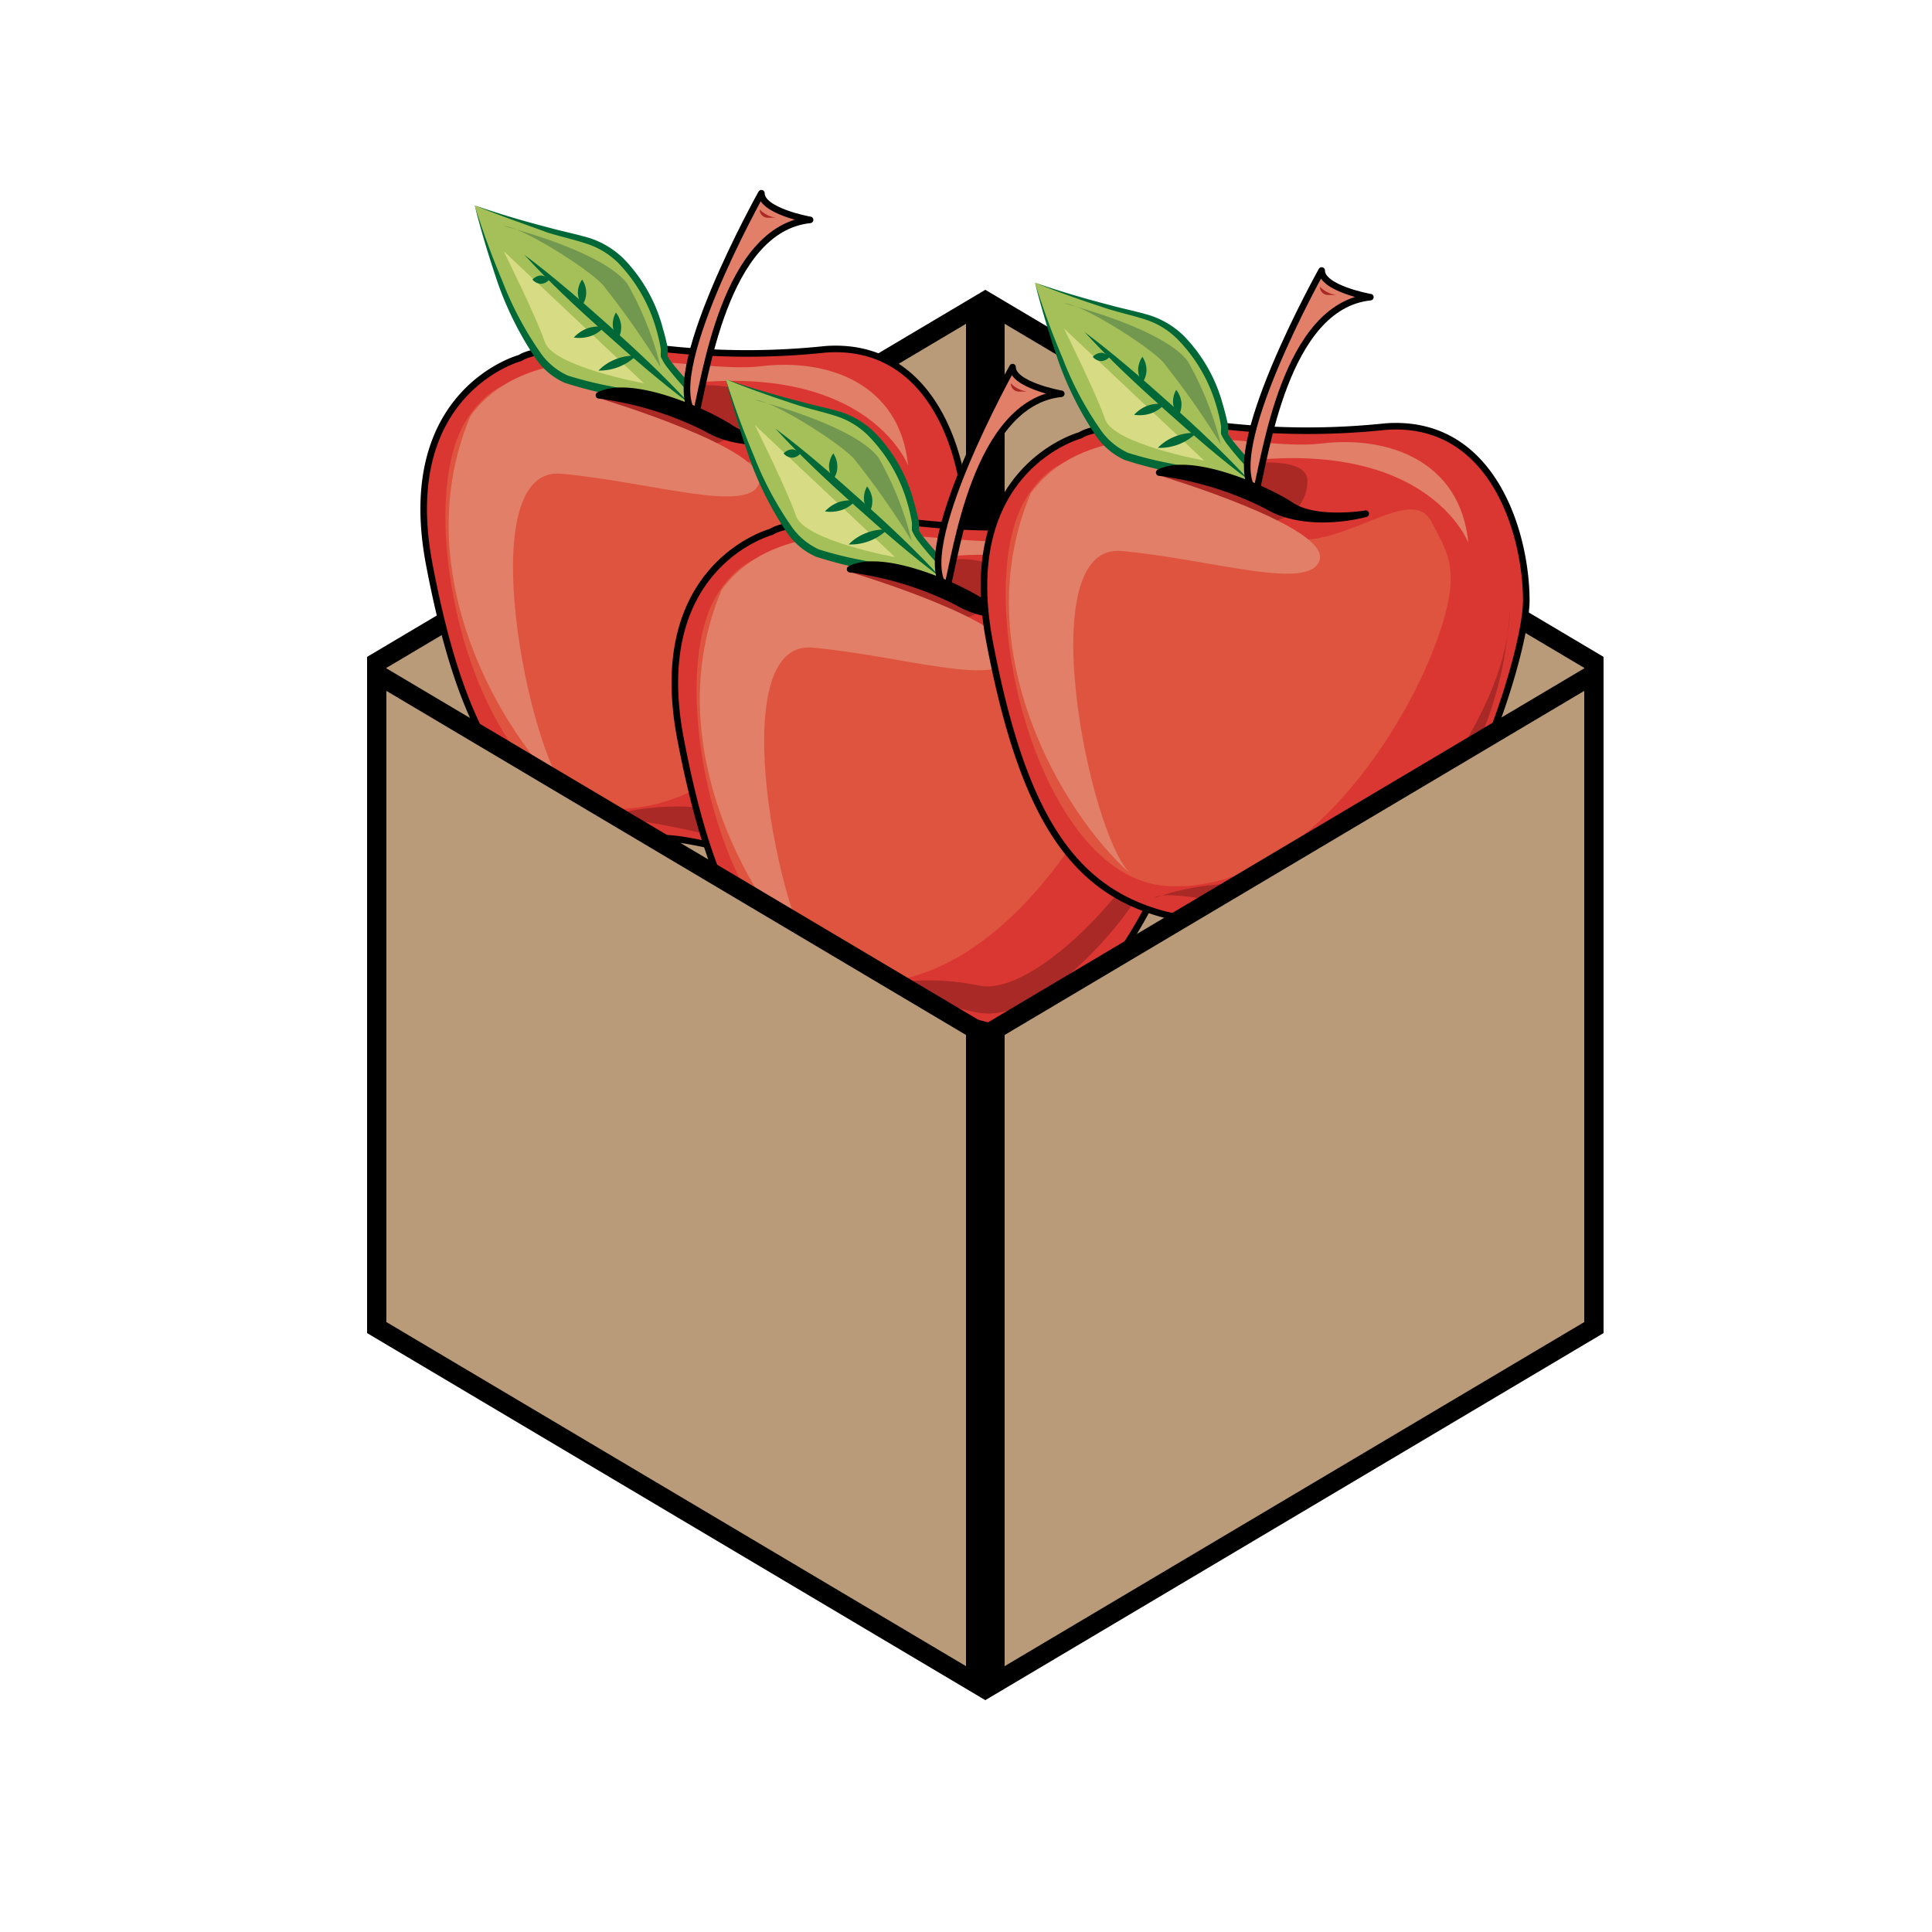 <svg id="Layer_1" data-name="Layer 1" xmlns="http://www.w3.org/2000/svg" viewBox="0 0 100 100"><defs><style>.cls-1{fill:#8e775f;stroke-miterlimit:10;}.cls-1,.cls-12,.cls-13,.cls-3{stroke:#000;}.cls-2{fill:#ba9b79;}.cls-3{fill:#da3732;}.cls-12,.cls-13,.cls-3{stroke-linejoin:round;stroke-width:0.34px;}.cls-11,.cls-14,.cls-3,.cls-4,.cls-5,.cls-6,.cls-7{isolation:isolate;}.cls-4{fill:#de543e;}.cls-15,.cls-5{fill:#ab2925;}.cls-12,.cls-6{fill:#e27f68;}.cls-8{fill:#a5c058;}.cls-9{fill:#006837;}.cls-10{fill:#72974f;}.cls-11{fill:#d7dc84;}.cls-12,.cls-13{stroke-linecap:round;}.cls-14{fill:#a82925;}</style></defs><title>Artboard 6</title><polygon class="cls-1" points="50.5 49.5 30.5 60.5 51 73.45 69.94 61.48 50.5 49.5"/><polygon class="cls-2" points="19.5 34.28 50.5 15.88 50.5 49.72 19.5 68.12 19.5 34.28"/><path d="M50,16.76V49.43L20,67.24V34.57L50,16.76M51,15,19,34V69L51,50V15Z"/><polygon class="cls-2" points="51.5 49.72 51.5 15.88 82.5 34.28 82.5 68.12 51.5 49.72"/><path d="M52,16.76,82,34.57V67.24L52,49.43V16.76M51,15V50L83,69V34L51,15Z"/><g id="apple"><path class="cls-3" d="M26.92,18.53s-6.41,1.71-4.7,10.69,4.27,12.82,9,14.1c3.41.86.85-.85,7.26.86S50,30.5,50,27.08s-1.71-9.4-7.27-9a38.71,38.71,0,0,1-8.12,0S28.2,17.68,26.92,18.53Z"/><path class="cls-4" d="M31.84,21.74s4.7,2.56,7.26,2.14,5.13-2.57,6-.86,1.7,2.57,0,6.84-6.84,12.39-13.68,12S21.15,26.44,24.14,21.74,31.84,21.74,31.84,21.74Z"/><path class="cls-5" d="M30.55,20.89s8.12-2.14,8.12,0A2.09,2.09,0,0,1,36.54,23,12.15,12.15,0,0,0,30.55,20.89Z"/><path class="cls-6" d="M47,24.09s-2.57-6.84-15.81-3.42c0,0,8.54,2.57,8.12,4.28s-5.56,0-10.26-.43-1.71,14.53.43,16.67c-3.42-3-8.55-11.54-5.13-19.66,3.42-4.7,11.54-2.14,15-2.57S46.58,19.82,47,24.09Z"/><g class="cls-7"><path class="cls-8" d="M24.57,10.63s2.14,8.12,4.7,9,5.13.86,6,1.71l.85-.85s-1.71-1.71-1.71-2.14-.85-5.13-4.27-6A48.88,48.88,0,0,1,24.57,10.63Z"/><path class="cls-9" d="M24.57,10.63A41.32,41.32,0,0,0,26,14.54a17.33,17.33,0,0,0,1.92,3.64,3.49,3.49,0,0,0,1.47,1.26,19.34,19.34,0,0,0,2,.51l2,.4a4.42,4.42,0,0,1,2,.81h-.3l.85-.85v.3a16.86,16.86,0,0,1-1.37-1.55,2.61,2.61,0,0,1-.3-.46,1.07,1.07,0,0,1-.07-.15c0-.08,0-.15,0-.17a2.08,2.08,0,0,0,0-.23,8,8,0,0,0-.23-1A8.15,8.15,0,0,0,32,13.61a4.12,4.12,0,0,0-1.65-1c-.63-.21-1.32-.36-2-.57C27.13,11.59,25.83,11.15,24.57,10.63Zm0,0c1.29.45,2.6.83,3.91,1.17.66.18,1.32.31,2,.51a4.49,4.49,0,0,1,1.79,1.07A8.09,8.09,0,0,1,34.31,17c.1.33.18.67.25,1a2.19,2.19,0,0,1,0,.28.73.73,0,0,0,0,.08.26.26,0,0,0,0,.08,2.35,2.35,0,0,0,.27.4,17.13,17.13,0,0,0,1.35,1.49l.15.15-.15.15-.85.85-.15.15-.15-.15a4.08,4.08,0,0,0-1.81-.71l-2-.42a21,21,0,0,1-2-.54,3.63,3.63,0,0,1-1.61-1.43,17.21,17.21,0,0,1-1.85-3.75C25.31,13.3,24.91,12,24.57,10.63Z"/></g><path class="cls-10" d="M26.07,11.7s5.13,1.28,6.41,3A16.82,16.82,0,0,1,34.19,19a42.18,42.18,0,0,0-3-4.27C30.34,13.83,26.92,11.7,26.07,11.7Z"/><path class="cls-11" d="M26.07,13l7.26,6.84s-4.7-.86-5.13-2.14S26.07,13,26.07,13Z"/><path class="cls-9" d="M27.14,13.19c1.54,1.15,3,2.43,4.41,3.69s2.83,2.59,4.13,4c-1.54-1.15-3-2.43-4.41-3.69S28.44,14.61,27.14,13.19Z"/><path class="cls-9" d="M30.13,14.47a1.2,1.2,0,0,1,.21.67,1.07,1.07,0,0,1-.21.66,1.16,1.16,0,0,1-.22-.66A1.21,1.21,0,0,1,30.13,14.47Z"/><path class="cls-9" d="M31.28,16.92a1.69,1.69,0,0,1-.72.48,1.88,1.88,0,0,1-.86.07,1.82,1.82,0,0,1,.72-.48A1.88,1.88,0,0,1,31.28,16.92Z"/><path class="cls-9" d="M32.93,18.41a2.73,2.73,0,0,1-1.95.77,2.47,2.47,0,0,1,.9-.59A2.58,2.58,0,0,1,32.93,18.41Z"/><path class="cls-9" d="M28.43,14.47a.6.6,0,0,1-.43.22.62.62,0,0,1-.44-.22.65.65,0,0,1,.44-.21A.63.63,0,0,1,28.43,14.47Z"/><path class="cls-9" d="M32,17.53a1.2,1.2,0,0,1-.28-.65,1.22,1.22,0,0,1,.16-.7,1.29,1.29,0,0,1,.27.66A1.26,1.26,0,0,1,32,17.53Z"/><path class="cls-12" d="M39.41,10S34,19.67,36,21.51c.5-1.84,1.49-9.67,5.93-10.13C41.88,11.38,39.41,10.92,39.41,10Z"/><path class="cls-13" d="M31,20.46a17.26,17.26,0,0,1,5.56,1.71c2.13,1.28,5.13.42,5.13.42s-2.57.43-3.85-.42S32.69,19.6,31,20.46Z"/><path class="cls-14" d="M30.77,42.47A13,13,0,0,1,37.61,42c3.42.85,11.54-8.12,11.54-14.53a19.64,19.64,0,0,1-8.12,15c-.86.42-2.14,1.28-3.68.89C35.33,42.86,31.2,42,30.77,42.47Z"/><path class="cls-15" d="M39.32,10.84a1.46,1.46,0,0,0,.85.43h-.43A.42.42,0,0,1,39.32,10.84Z"/></g><g id="apple-2" data-name="apple"><path class="cls-3" d="M39.92,27.53s-6.41,1.71-4.7,10.69,4.27,12.82,9,14.1c3.41.86.85-.85,7.26.86S63,39.5,63,36.08s-1.71-9.4-7.27-9a38.71,38.71,0,0,1-8.12,0S41.2,26.68,39.92,27.53Z"/><path class="cls-4" d="M44.84,30.74s4.7,2.56,7.26,2.14,5.13-2.57,6-.86,1.7,2.57,0,6.84-6.84,12.39-13.68,12S34.15,35.44,37.14,30.74,44.84,30.74,44.84,30.74Z"/><path class="cls-5" d="M43.55,29.89s8.12-2.14,8.12,0A2.09,2.09,0,0,1,49.54,32,12.15,12.15,0,0,0,43.55,29.89Z"/><path class="cls-6" d="M60,33.09s-2.57-6.84-15.81-3.42c0,0,8.54,2.57,8.12,4.28s-5.56,0-10.26-.43-1.71,14.53.43,16.67c-3.42-3-8.55-11.54-5.13-19.66,3.42-4.7,11.54-2.14,15-2.57S59.58,28.82,60,33.09Z"/><g class="cls-7"><path class="cls-8" d="M37.57,19.63s2.14,8.12,4.7,9,5.13.86,6,1.71l.85-.85s-1.71-1.71-1.71-2.14-.85-5.13-4.27-6A48.88,48.88,0,0,1,37.57,19.63Z"/><path class="cls-9" d="M37.57,19.63A41.32,41.32,0,0,0,39,23.54a17.33,17.33,0,0,0,1.92,3.64,3.49,3.49,0,0,0,1.47,1.26,19.34,19.34,0,0,0,2,.51l2,.4a4.42,4.42,0,0,1,2,.81h-.3l.85-.85v.3a16.86,16.86,0,0,1-1.37-1.55,2.61,2.61,0,0,1-.3-.46,1.07,1.07,0,0,1-.07-.15c0-.08,0-.15,0-.17a2.08,2.08,0,0,0,0-.23,8,8,0,0,0-.23-1A8.15,8.15,0,0,0,45,22.61a4.12,4.12,0,0,0-1.65-1.05c-.63-.21-1.32-.36-2-.57C40.13,20.59,38.83,20.15,37.57,19.63Zm0,0c1.29.45,2.6.83,3.91,1.17.66.18,1.32.31,2,.51a4.49,4.49,0,0,1,1.79,1.07A8.09,8.09,0,0,1,47.31,26c.1.33.18.67.25,1a2.19,2.19,0,0,1,0,.28.73.73,0,0,0,0,.08.26.26,0,0,0,0,.08,2.35,2.35,0,0,0,.27.4,17.13,17.13,0,0,0,1.35,1.49l.15.15-.15.15-.85.85-.15.15-.15-.15a4.08,4.08,0,0,0-1.81-.71l-2-.42a21,21,0,0,1-2-.54,3.63,3.63,0,0,1-1.61-1.43,17.21,17.21,0,0,1-1.85-3.75C38.31,22.3,37.91,21,37.57,19.63Z"/></g><path class="cls-10" d="M39.07,20.7s5.13,1.28,6.41,3A16.82,16.82,0,0,1,47.19,28a42.18,42.18,0,0,0-3-4.27C43.34,22.83,39.92,20.7,39.07,20.7Z"/><path class="cls-11" d="M39.07,22l7.26,6.84s-4.7-.86-5.13-2.14S39.07,22,39.07,22Z"/><path class="cls-9" d="M40.14,22.19c1.54,1.15,3,2.43,4.41,3.69s2.83,2.59,4.13,4c-1.54-1.15-3-2.43-4.41-3.69S41.44,23.61,40.14,22.19Z"/><path class="cls-9" d="M43.13,23.47a1.2,1.2,0,0,1,.21.67,1.07,1.07,0,0,1-.21.66,1.16,1.16,0,0,1-.22-.66A1.21,1.21,0,0,1,43.13,23.47Z"/><path class="cls-9" d="M44.28,25.92a1.69,1.69,0,0,1-.72.48,1.88,1.88,0,0,1-.86.07,1.82,1.82,0,0,1,.72-.48A1.88,1.88,0,0,1,44.28,25.92Z"/><path class="cls-9" d="M45.93,27.41a2.73,2.73,0,0,1-2,.77,2.47,2.47,0,0,1,.9-.59A2.58,2.58,0,0,1,45.93,27.41Z"/><path class="cls-9" d="M41.43,23.47a.6.6,0,0,1-.43.22.62.62,0,0,1-.44-.22.65.65,0,0,1,.44-.21A.63.63,0,0,1,41.43,23.47Z"/><path class="cls-9" d="M45,26.53a1.2,1.2,0,0,1-.28-.65,1.22,1.22,0,0,1,.16-.7,1.29,1.29,0,0,1,.27.66A1.26,1.26,0,0,1,45,26.53Z"/><path class="cls-12" d="M52.41,19S47,28.67,49,30.51c.5-1.84,1.49-9.67,5.93-10.13C54.88,20.38,52.41,19.92,52.41,19Z"/><path class="cls-13" d="M44,29.46a17.26,17.26,0,0,1,5.56,1.71c2.13,1.28,5.13.42,5.13.42s-2.57.43-3.85-.42S45.69,28.6,44,29.46Z"/><path class="cls-14" d="M43.77,51.47A13,13,0,0,1,50.61,51c3.42.85,11.54-8.12,11.54-14.53a19.64,19.64,0,0,1-8.12,15c-.86.42-2.14,1.28-3.68.89C48.33,51.86,44.2,51,43.77,51.47Z"/><path class="cls-15" d="M52.32,19.84a1.46,1.46,0,0,0,.85.43h-.43A.42.42,0,0,1,52.32,19.84Z"/></g><g id="apple-3" data-name="apple"><path class="cls-3" d="M55.92,22.53s-6.41,1.71-4.7,10.69,4.27,12.82,9,14.1c3.41.86.85-.85,7.26.86S79,34.5,79,31.08s-1.71-9.4-7.27-9a38.71,38.71,0,0,1-8.12,0S57.2,21.68,55.92,22.53Z"/><path class="cls-4" d="M60.84,25.74s4.7,2.56,7.26,2.14,5.13-2.57,6-.86,1.7,2.57,0,6.84-6.84,12.39-13.68,12S50.15,30.44,53.14,25.74,60.84,25.74,60.84,25.74Z"/><path class="cls-5" d="M59.55,24.89s8.12-2.14,8.12,0A2.09,2.09,0,0,1,65.54,27,12.15,12.15,0,0,0,59.55,24.89Z"/><path class="cls-6" d="M76,28.09s-2.57-6.84-15.81-3.42c0,0,8.54,2.57,8.12,4.28s-5.56,0-10.26-.43-1.71,14.53.43,16.67c-3.42-3-8.55-11.54-5.13-19.66,3.42-4.7,11.54-2.14,15-2.57S75.58,23.82,76,28.09Z"/><g class="cls-7"><path class="cls-8" d="M53.57,14.63s2.14,8.12,4.7,9,5.13.86,6,1.71l.85-.85s-1.71-1.71-1.71-2.14-.85-5.13-4.27-6A48.88,48.88,0,0,1,53.57,14.63Z"/><path class="cls-9" d="M53.57,14.63A41.32,41.32,0,0,0,55,18.54a17.33,17.33,0,0,0,1.92,3.64,3.49,3.49,0,0,0,1.47,1.26,19.34,19.34,0,0,0,2,.51l2,.4a4.42,4.42,0,0,1,2,.81h-.3l.85-.85v.3a16.86,16.86,0,0,1-1.37-1.55,2.61,2.61,0,0,1-.3-.46,1.07,1.07,0,0,1-.07-.15c0-.08,0-.15,0-.17a2.08,2.08,0,0,0,0-.23,8,8,0,0,0-.23-1A8.15,8.15,0,0,0,61,17.61a4.12,4.12,0,0,0-1.65-1.05c-.63-.21-1.32-.36-2-.57C56.13,15.59,54.83,15.15,53.57,14.63Zm0,0c1.29.45,2.6.83,3.91,1.17.66.18,1.32.31,2,.51a4.49,4.49,0,0,1,1.79,1.07A8.09,8.09,0,0,1,63.31,21c.1.33.18.67.25,1a2.19,2.19,0,0,1,0,.28.73.73,0,0,0,0,.08.26.26,0,0,0,0,.08,2.35,2.35,0,0,0,.27.4,17.13,17.13,0,0,0,1.35,1.49l.15.15-.15.15-.85.85-.15.15-.15-.15a4.08,4.08,0,0,0-1.81-.71l-2-.42a21,21,0,0,1-2-.54,3.63,3.63,0,0,1-1.61-1.43,17.21,17.21,0,0,1-1.85-3.75C54.31,17.3,53.91,16,53.57,14.63Z"/></g><path class="cls-10" d="M55.07,15.7s5.13,1.28,6.41,3A16.82,16.82,0,0,1,63.19,23a42.18,42.18,0,0,0-3-4.27C59.34,17.83,55.92,15.7,55.07,15.7Z"/><path class="cls-11" d="M55.07,17l7.26,6.84s-4.7-.86-5.13-2.14S55.07,17,55.07,17Z"/><path class="cls-9" d="M56.14,17.19c1.54,1.15,3,2.43,4.41,3.69s2.83,2.59,4.13,4c-1.54-1.15-3-2.43-4.41-3.69S57.44,18.61,56.14,17.19Z"/><path class="cls-9" d="M59.13,18.47a1.2,1.2,0,0,1,.21.67,1.07,1.07,0,0,1-.21.66,1.16,1.16,0,0,1-.22-.66A1.21,1.21,0,0,1,59.13,18.47Z"/><path class="cls-9" d="M60.28,20.92a1.69,1.69,0,0,1-.72.48,1.88,1.88,0,0,1-.86.07,1.82,1.82,0,0,1,.72-.48A1.88,1.88,0,0,1,60.28,20.92Z"/><path class="cls-9" d="M61.93,22.41a2.73,2.73,0,0,1-2,.77,2.47,2.47,0,0,1,.9-.59A2.58,2.58,0,0,1,61.93,22.41Z"/><path class="cls-9" d="M57.43,18.47a.6.6,0,0,1-.43.22.62.62,0,0,1-.44-.22.65.65,0,0,1,.44-.21A.63.63,0,0,1,57.43,18.47Z"/><path class="cls-9" d="M61,21.53a1.2,1.2,0,0,1-.28-.65,1.22,1.22,0,0,1,.16-.7,1.29,1.29,0,0,1,.27.66A1.26,1.26,0,0,1,61,21.53Z"/><path class="cls-12" d="M68.41,14S63,23.67,65,25.51c.5-1.84,1.49-9.67,5.93-10.13C70.88,15.38,68.41,14.92,68.41,14Z"/><path class="cls-13" d="M60,24.46a17.26,17.26,0,0,1,5.56,1.71c2.13,1.28,5.13.42,5.13.42s-2.57.43-3.85-.42S61.69,23.6,60,24.46Z"/><path class="cls-14" d="M59.77,46.47A13,13,0,0,1,66.61,46c3.42.85,11.54-8.12,11.54-14.53a19.64,19.64,0,0,1-8.12,15c-.86.42-2.14,1.28-3.68.89C64.33,46.86,60.2,46,59.77,46.47Z"/><path class="cls-15" d="M68.32,14.84a1.46,1.46,0,0,0,.85.43h-.43A.42.42,0,0,1,68.32,14.84Z"/></g><polygon class="cls-2" points="51.5 53.28 82.5 34.88 82.5 68.72 51.5 87.12 51.5 53.28"/><path d="M82,35.76V68.43L52,86.24V53.57L82,35.76M83,34,51,53V88L83,69V34Z"/><polygon class="cls-2" points="19.5 68.72 19.5 34.88 50.5 53.28 50.5 87.12 19.5 68.72"/><path d="M20,35.76,50,53.57V86.24L20,68.43V35.76M19,34V69L51,88V53L19,34Z"/></svg>